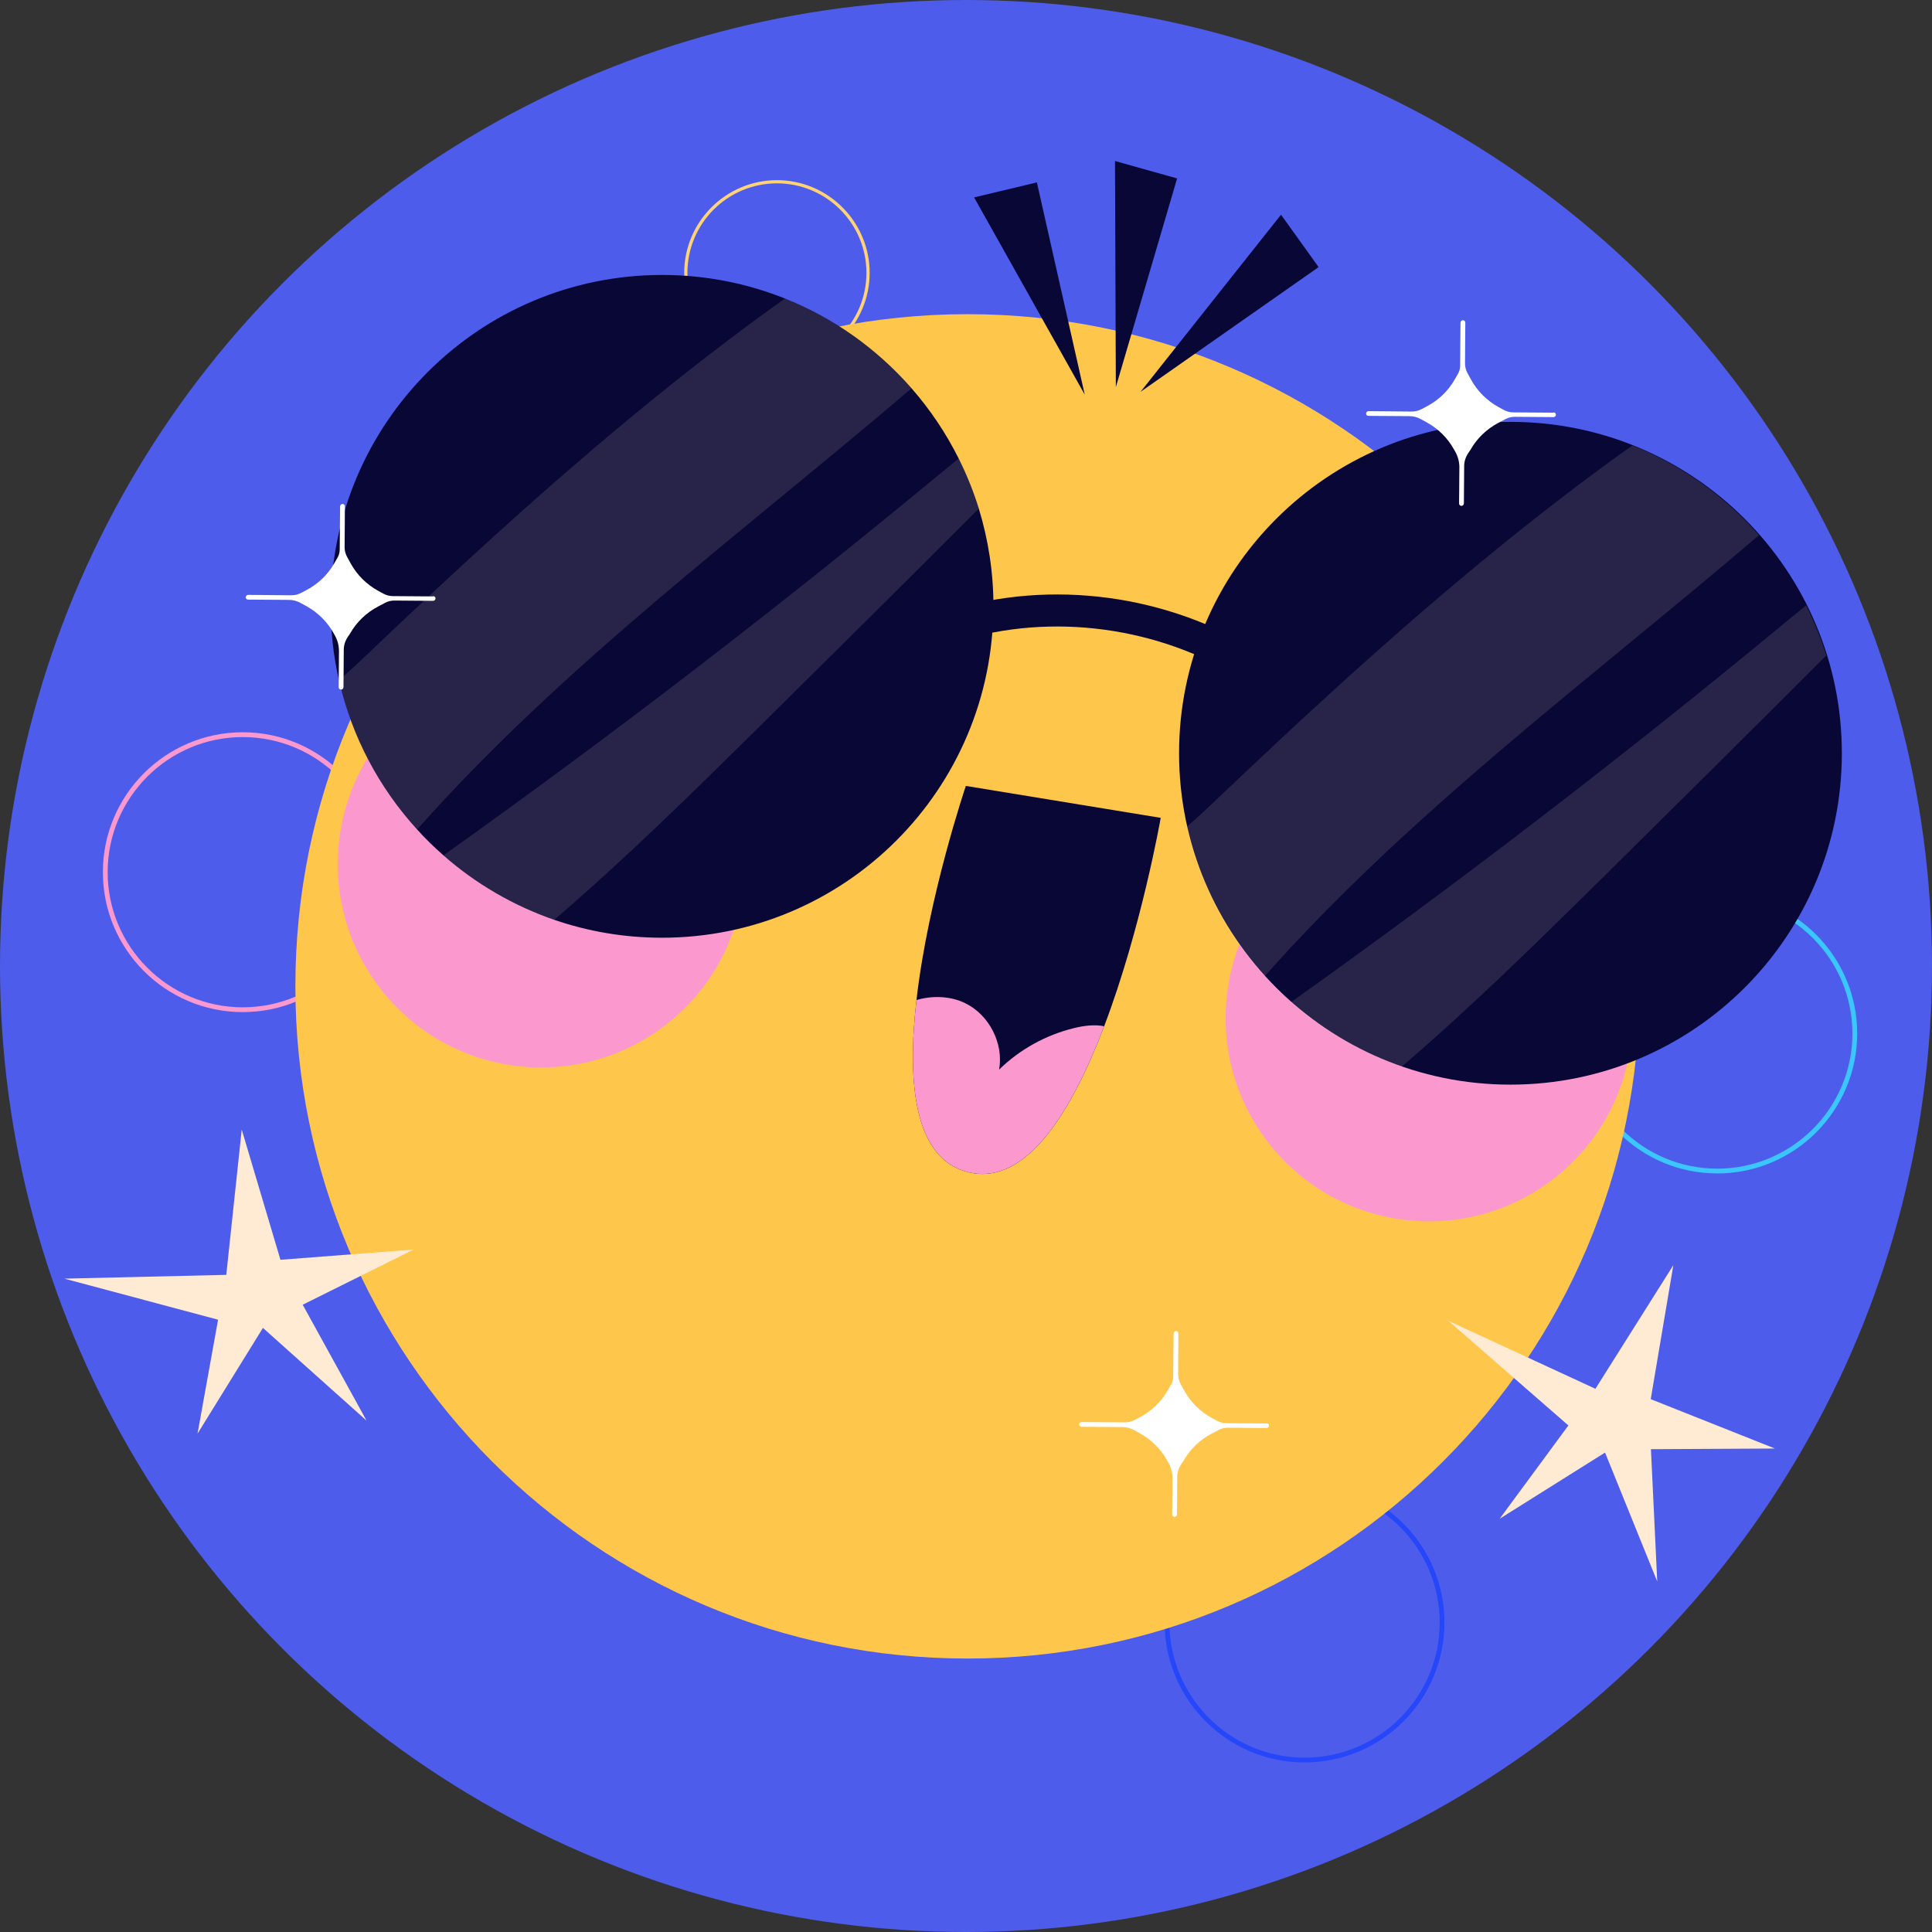 <svg width="120" height="120" viewBox="0 0 120 120" fill="none" xmlns="http://www.w3.org/2000/svg">
<rect x="0" y="0" width="120" height="120" fill="#333333" stroke="none"/>
<circle cx="60" cy="60" r="60" fill="#4D5CEB"/>
<path d="M81.029 109.469C76.236 109.469 72.338 105.572 72.338 100.779C72.338 95.986 76.236 92.088 81.029 92.088C85.822 92.088 89.719 95.986 89.719 100.779C89.719 105.572 85.822 109.469 81.029 109.469ZM81.029 92.386C76.399 92.386 72.636 96.149 72.636 100.779C72.636 105.408 76.399 109.171 81.029 109.171C85.658 109.171 89.421 105.408 89.421 100.779C89.421 96.149 85.658 92.386 81.029 92.386Z" fill="#2647F9"/>
<path d="M48.257 22.707C45.079 22.707 42.498 20.12 42.498 16.948C42.498 13.776 45.085 11.19 48.257 11.19C51.429 11.19 54.016 13.776 54.016 16.948C54.016 20.12 51.429 22.707 48.257 22.707ZM48.257 11.388C45.19 11.388 42.697 13.882 42.697 16.948C42.697 20.015 45.19 22.508 48.257 22.508C51.323 22.508 53.816 20.015 53.816 16.948C53.816 13.882 51.323 11.388 48.257 11.388Z" fill="#FFD375"/>
<path d="M106.663 72.885C101.87 72.885 97.973 68.988 97.973 64.195C97.973 59.402 101.87 55.504 106.663 55.504C111.456 55.504 115.354 59.402 115.354 64.195C115.354 68.988 111.456 72.885 106.663 72.885ZM106.663 55.802C102.034 55.802 98.271 59.565 98.271 64.195C98.271 68.824 102.034 72.587 106.663 72.587C111.293 72.587 115.056 68.824 115.056 64.195C115.056 59.565 111.293 55.802 106.663 55.802Z" fill="#3AC7FF"/>
<path d="M15.079 62.864C10.286 62.864 6.389 58.966 6.389 54.173C6.389 49.38 10.286 45.482 15.079 45.482C19.872 45.482 23.77 49.38 23.77 54.173C23.77 58.966 19.872 62.864 15.079 62.864ZM15.079 45.781C10.45 45.781 6.687 49.544 6.687 54.173C6.687 58.802 10.45 62.566 15.079 62.566C19.709 62.566 23.472 58.802 23.472 54.173C23.472 49.544 19.709 45.781 15.079 45.781Z" fill="#FB99CF"/>
<path d="M60.096 103.015C83.155 103.015 101.847 84.323 101.847 61.264C101.847 38.206 83.155 19.514 60.096 19.514C37.038 19.514 18.346 38.206 18.346 61.264C18.346 84.323 37.038 103.015 60.096 103.015Z" fill="#FFC64C"/>
<path d="M41.153 63.807C46.753 59.644 47.917 51.729 43.754 46.129C39.59 40.529 31.675 39.364 26.075 43.528C20.475 47.691 19.311 55.606 23.474 61.206C27.638 66.806 35.553 67.971 41.153 63.807Z" fill="#FB99CF"/>
<path d="M96.32 73.35C101.912 69.175 103.059 61.258 98.884 55.666C94.709 50.075 86.792 48.927 81.2 53.102C75.609 57.277 74.461 65.195 78.636 70.786C82.811 76.377 90.729 77.525 96.32 73.35Z" fill="#FB99CF"/>
<path d="M72.093 50.804C72.093 50.804 70.893 57.663 68.581 63.744C66.591 68.987 63.771 73.652 60.189 72.821C56.76 72.031 56.332 67.22 56.923 62.117C57.655 55.703 59.99 48.815 59.99 48.815L72.093 50.798V50.804Z" fill="#080735"/>
<path d="M68.581 63.742C66.591 68.986 63.771 73.651 60.189 72.82C56.76 72.029 56.332 67.219 56.923 62.116C57.907 61.823 59.019 61.864 59.926 62.297C61.43 63.017 62.349 64.796 62.056 66.435C63.338 65.182 64.959 64.287 66.697 63.86C67.311 63.707 67.973 63.62 68.587 63.742H68.581Z" fill="#FB99CF"/>
<path d="M61.699 37.661C61.699 49.026 52.481 58.244 41.116 58.244C38.775 58.244 36.522 57.852 34.427 57.132C31.869 56.248 29.534 54.879 27.544 53.129C26.971 52.625 26.421 52.093 25.912 51.525C23.559 48.95 21.856 45.772 21.054 42.255C20.715 40.78 20.539 39.241 20.539 37.661C20.539 26.296 29.756 17.078 41.122 17.078C43.82 17.078 46.395 17.599 48.753 18.541C51.808 19.759 54.494 21.69 56.619 24.119C57.766 25.429 58.755 26.898 59.545 28.479C60.042 29.473 60.464 30.515 60.797 31.592C61.383 33.511 61.705 35.548 61.705 37.655L61.699 37.661Z" fill="#080735"/>
<g opacity="0.13">
<path d="M56.614 24.122C46.15 33.059 34.989 41.281 25.906 51.523C23.554 48.948 21.851 45.77 21.049 42.253C21.435 41.919 21.81 41.586 22.155 41.264C28.546 35.172 35.042 29.173 41.953 23.672C44.172 21.904 46.436 20.189 48.754 18.545C51.809 19.762 54.495 21.694 56.62 24.122H56.614Z" fill="#FFEAD4"/>
<path d="M60.792 31.596C56.221 36.167 51.633 40.72 47.039 45.261C42.931 49.317 38.805 53.373 34.427 57.13C31.87 56.246 29.535 54.877 27.545 53.127C38.068 45.63 48.327 37.752 58.282 29.512C58.697 29.167 59.118 28.822 59.546 28.477C60.043 29.471 60.464 30.513 60.798 31.59L60.792 31.596Z" fill="#FFEAD4"/>
</g>
<path d="M93.817 67.369C105.185 67.369 114.4 58.153 114.4 46.786C114.4 35.418 105.185 26.203 93.817 26.203C82.45 26.203 73.234 35.418 73.234 46.786C73.234 58.153 82.45 67.369 93.817 67.369Z" fill="#080735"/>
<path d="M60.324 38.568C66.586 37 73.51 38.31 78.765 42.056" stroke="#080735" stroke-width="1.99" stroke-miterlimit="10"/>
<g opacity="0.13">
<path d="M109.248 33.247C98.784 42.184 87.624 50.406 78.541 60.648C76.188 58.073 74.485 54.895 73.684 51.378C74.07 51.044 74.444 50.711 74.79 50.389C81.18 44.297 87.677 38.298 94.588 32.797C96.806 31.029 99.071 29.314 101.389 27.67C104.444 28.887 107.13 30.819 109.254 33.247H109.248Z" fill="#FFEAD4"/>
<path d="M113.427 40.721C108.856 45.292 104.268 49.845 99.674 54.386C95.566 58.442 91.44 62.498 87.062 66.255C84.505 65.371 82.169 64.001 80.18 62.252C90.702 54.755 100.961 46.877 110.916 38.637C111.332 38.292 111.753 37.947 112.18 37.602C112.678 38.596 113.099 39.638 113.433 40.715L113.427 40.721Z" fill="#FFEAD4"/>
</g>
<path d="M67.375 24.51L60.504 12.261L64.402 11.33L67.375 24.51Z" fill="#080735"/>
<path d="M69.307 24.046L69.254 10L73.111 11.083L69.307 24.046Z" fill="#080735"/>
<path d="M70.84 24.338L79.566 13.336L81.901 16.59L70.84 24.338Z" fill="#080735"/>
<path d="M99.094 86.26L103.934 78.582L102.53 86.904L110.243 89.971L102.542 90.012L102.934 98.228L99.692 90.222L93.148 94.331L97.415 88.537L89.965 82.041L99.094 86.26Z" fill="#FFEAD4"/>
<path d="M14.054 79.184L15.014 70.16L17.419 78.248L25.695 77.61L18.801 81.04L22.768 88.238L16.331 82.479L12.269 89.046L13.545 81.97L4 79.419L14.054 79.184Z" fill="#FFEAD4"/>
<path d="M26.894 37.044L24.413 37.026C24.202 37.026 23.997 36.974 23.816 36.874L23.494 36.699C22.768 36.301 22.171 35.71 21.779 34.99L21.557 34.586C21.457 34.404 21.405 34.2 21.405 33.989L21.422 31.449C21.422 31.367 21.358 31.303 21.276 31.303C21.194 31.303 21.13 31.367 21.124 31.449L21.1 34.135C21.1 34.305 21.054 34.475 20.972 34.621L20.767 34.978C20.363 35.692 19.76 36.271 19.023 36.658L18.701 36.827C18.514 36.927 18.309 36.974 18.098 36.974L15.412 36.95C15.33 36.95 15.266 37.015 15.26 37.097C15.26 37.178 15.324 37.243 15.406 37.243L17.958 37.26C18.198 37.26 18.432 37.325 18.642 37.436L19.017 37.641C19.743 38.039 20.34 38.63 20.732 39.35L20.802 39.473C20.972 39.777 21.059 40.122 21.054 40.468L21.036 42.686C21.036 42.767 21.1 42.832 21.182 42.832C21.264 42.832 21.329 42.767 21.334 42.686L21.352 40.362C21.352 40.081 21.44 39.806 21.598 39.566L21.744 39.35C22.148 38.636 22.751 38.056 23.488 37.67L23.921 37.442C24.097 37.348 24.29 37.301 24.495 37.301L26.9 37.319C26.982 37.319 27.046 37.255 27.052 37.173C27.052 37.091 26.988 37.026 26.906 37.026L26.894 37.044Z" fill="white"/>
<path d="M96.484 25.632L94.003 25.614C93.792 25.614 93.588 25.562 93.406 25.462L93.084 25.287C92.359 24.889 91.762 24.297 91.37 23.578L91.147 23.174C91.048 22.992 90.995 22.788 90.995 22.577L91.013 20.037C91.013 19.955 90.948 19.891 90.866 19.891C90.784 19.891 90.72 19.955 90.714 20.037L90.691 22.723C90.691 22.893 90.644 23.063 90.562 23.209L90.357 23.566C89.953 24.28 89.35 24.859 88.613 25.245L88.291 25.415C88.104 25.515 87.899 25.562 87.688 25.562L85.002 25.538C84.92 25.538 84.856 25.602 84.85 25.684C84.844 25.766 84.914 25.831 84.996 25.831L87.548 25.848C87.788 25.848 88.022 25.913 88.233 26.024L88.607 26.229C89.333 26.627 89.93 27.218 90.322 27.938L90.392 28.061C90.562 28.365 90.65 28.71 90.644 29.055L90.626 31.273C90.626 31.355 90.691 31.42 90.773 31.42C90.855 31.42 90.919 31.355 90.925 31.273L90.942 28.95C90.942 28.669 91.03 28.394 91.188 28.154L91.334 27.938C91.738 27.224 92.341 26.644 93.078 26.258L93.511 26.03C93.687 25.936 93.88 25.889 94.085 25.889L96.49 25.907C96.572 25.907 96.637 25.843 96.642 25.761C96.642 25.679 96.578 25.614 96.496 25.614L96.484 25.632Z" fill="white"/>
<path d="M78.664 88.415L76.182 88.397C75.972 88.397 75.767 88.345 75.585 88.245L75.264 88.07C74.538 87.672 73.941 87.081 73.549 86.361L73.326 85.957C73.227 85.776 73.174 85.571 73.174 85.36L73.192 82.82C73.192 82.738 73.127 82.674 73.046 82.674C72.964 82.674 72.899 82.738 72.893 82.82L72.87 85.506C72.87 85.676 72.823 85.846 72.741 85.992L72.536 86.349C72.133 87.063 71.53 87.642 70.792 88.029L70.471 88.198C70.283 88.298 70.078 88.345 69.868 88.345L67.181 88.327C67.1 88.327 67.035 88.392 67.029 88.474C67.029 88.555 67.094 88.62 67.176 88.62L69.727 88.637C69.967 88.637 70.201 88.702 70.412 88.813L70.787 89.018C71.512 89.416 72.109 90.007 72.501 90.727L72.572 90.85C72.741 91.154 72.829 91.499 72.823 91.844L72.806 94.062C72.806 94.144 72.87 94.209 72.952 94.209C73.034 94.209 73.098 94.144 73.104 94.062L73.122 91.739C73.122 91.458 73.209 91.183 73.367 90.943L73.514 90.727C73.918 90.013 74.52 89.433 75.258 89.047L75.691 88.819C75.866 88.725 76.059 88.678 76.264 88.678L78.67 88.696C78.752 88.696 78.816 88.632 78.822 88.55C78.822 88.468 78.757 88.403 78.675 88.403L78.664 88.415Z" fill="white"/>
</svg>
